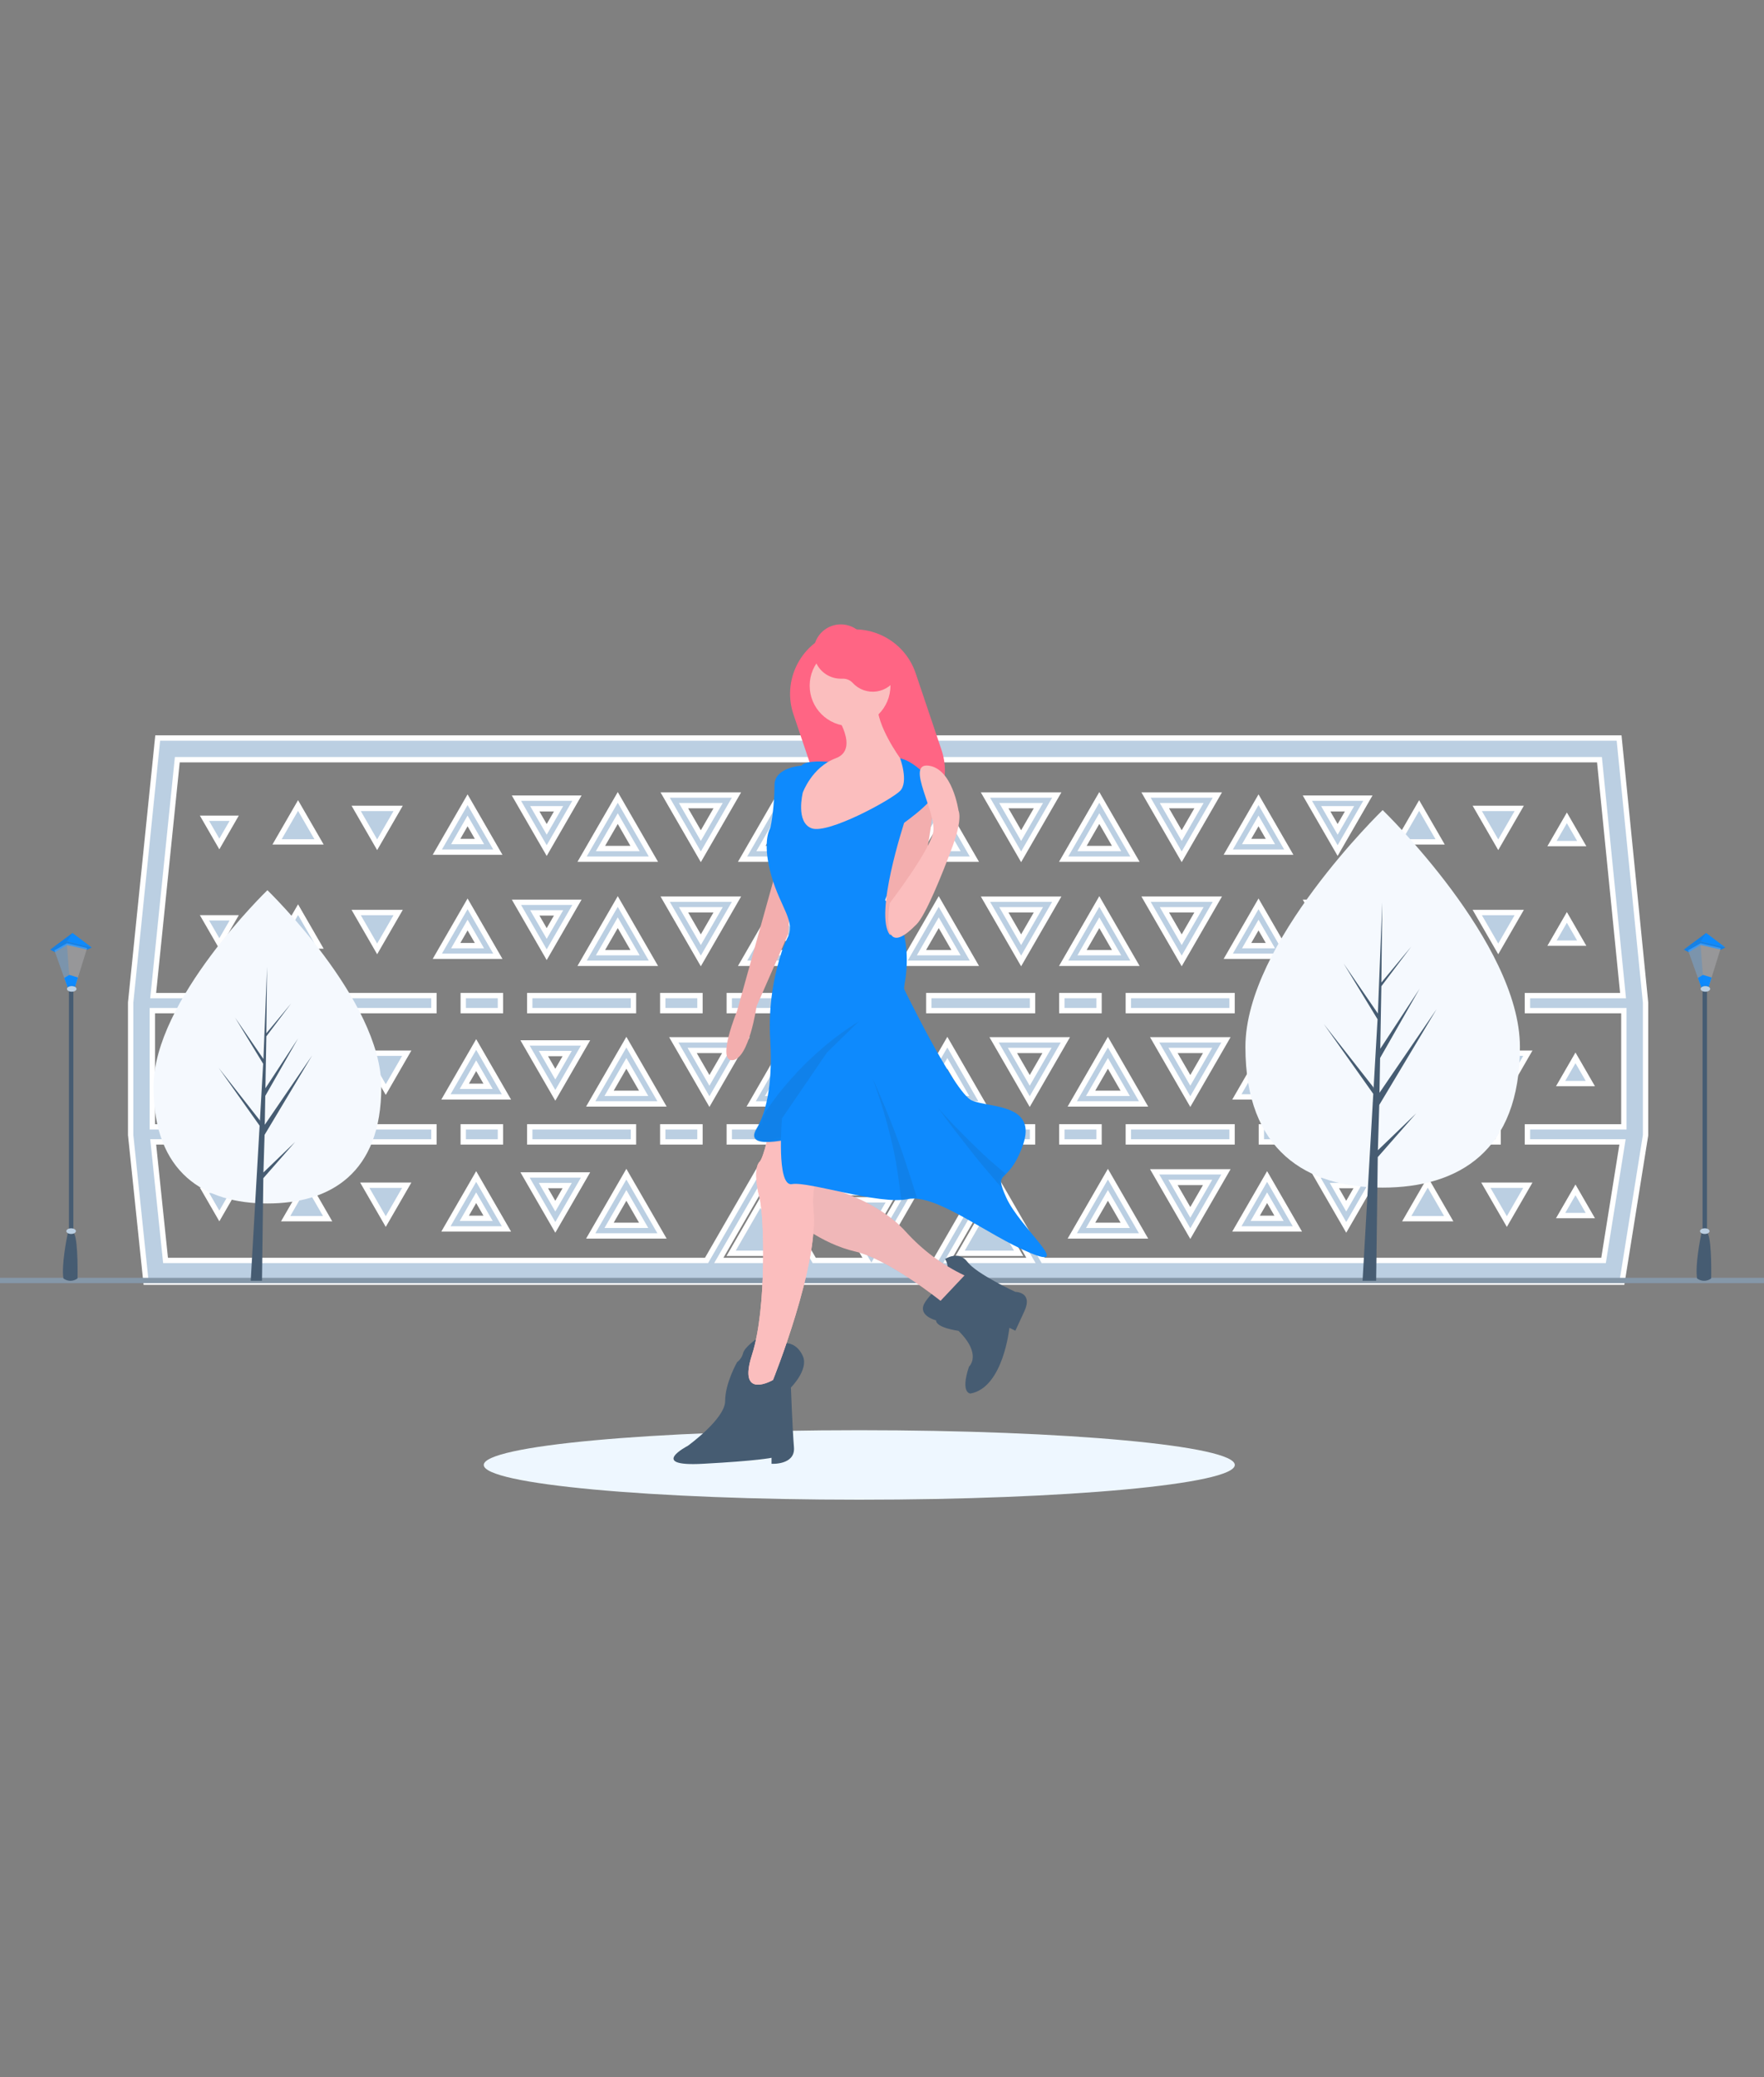 <svg width="660" height="777" viewBox="0 0 660 777" fill="none" xmlns="http://www.w3.org/2000/svg">
<rect x="0" y="0" width="660" height="777" fill="#808080" stroke="none"/>
<path d="M315.53 448.16L314.375 446.16H316.684H335.373H337.682L336.528 448.159L327.188 464.347L326.034 466.348L324.878 464.347L315.53 448.16ZM307.496 442.189L323.263 469.497L324.418 471.497H322.108H305.411H304.641L304.256 470.83L284.494 436.6L264.736 470.83L264.351 471.497H263.581H63.14H61.938L61.814 470.302L57.467 428.626L57.313 427.154H58.793H87.695V421.527H58.331H56.998V420.194V379.388V378.055H58.331H87.695V372.428H58.784H57.307L57.458 370.959L66.213 285.383L66.336 284.186H67.539H597.233H598.44L598.56 285.386L607.113 370.962L607.26 372.428H605.787H571.483V378.055H606.23H607.564V379.388V420.194V421.527H606.23H571.483V427.154H605.501H607.065L606.817 428.699L600.146 470.374L599.966 471.497H598.829H391.092H390.322L389.937 470.83L370.175 436.601L350.421 470.83L350.036 471.497H349.266H329.949H327.64L328.795 469.497L344.562 442.189H307.496ZM369.02 446.541L370.174 444.54L371.329 446.54L384.585 469.497L385.74 471.497H383.431H356.927H354.619L355.773 469.497L369.02 446.541ZM283.339 446.541L284.493 444.54L285.648 446.54L298.904 469.497L300.059 471.497H297.75H271.246H268.937L270.091 469.497L283.339 446.541ZM608.435 469.953L615.683 424.663V375.038L605.784 276.071H59.004L48.883 375.035V424.551L53.623 470.025L53.623 470.025L54.623 479.612H606.891L608.435 469.953ZM333.064 448.826H318.994L326.033 461.014L333.064 448.826ZM381.121 468.83L370.175 449.874L359.236 468.83H381.121ZM295.44 468.83L284.494 449.874L273.555 468.83H295.44Z" fill="#BBCFE2" stroke="white" stroke-width="2"/>
<path d="M187.241 372.424H173.316V378.052H187.241V372.424Z" fill="#BBCFE2" stroke="white" stroke-width="2"/>
<path d="M336.546 372.424H322.625V378.052H336.546V372.424Z" fill="#BBCFE2" stroke="white" stroke-width="2"/>
<path d="M123.541 378.052H162.352V372.424H123.541V378.052Z" fill="#BBCFE2" stroke="white" stroke-width="2"/>
<path d="M460.976 372.424H422.165V378.052H460.976V372.424Z" fill="#BBCFE2" stroke="white" stroke-width="2"/>
<path d="M112.578 372.424H98.657V378.052H112.578V372.424Z" fill="#BBCFE2" stroke="white" stroke-width="2"/>
<path d="M485.861 372.424H471.94V378.052H485.861V372.424Z" fill="#BBCFE2" stroke="white" stroke-width="2"/>
<path d="M386.323 372.424H347.512V378.052H386.323V372.424Z" fill="#BBCFE2" stroke="white" stroke-width="2"/>
<path d="M411.205 372.424H397.284V378.052H411.205V372.424Z" fill="#BBCFE2" stroke="white" stroke-width="2"/>
<path d="M535.629 372.424H496.818V378.052H535.629V372.424Z" fill="#BBCFE2" stroke="white" stroke-width="2"/>
<path d="M560.514 372.424H546.593V378.052H560.514V372.424Z" fill="#BBCFE2" stroke="white" stroke-width="2"/>
<path d="M311.661 372.424H272.85V378.052H311.661V372.424Z" fill="#BBCFE2" stroke="white" stroke-width="2"/>
<path d="M198.197 378.052H237.008V372.424H198.197V378.052Z" fill="#BBCFE2" stroke="white" stroke-width="2"/>
<path d="M261.893 372.424H247.972V378.052H261.893V372.424Z" fill="#BBCFE2" stroke="white" stroke-width="2"/>
<path d="M237.008 421.528H198.197V427.155H237.008V421.528Z" fill="#BBCFE2" stroke="white" stroke-width="2"/>
<path d="M496.821 427.155H535.633V421.528H496.821V427.155Z" fill="#BBCFE2" stroke="white" stroke-width="2"/>
<path d="M460.976 421.528H422.165V427.155H460.976V421.528Z" fill="#BBCFE2" stroke="white" stroke-width="2"/>
<path d="M272.853 427.155H311.664V421.528H272.853V427.155Z" fill="#BBCFE2" stroke="white" stroke-width="2"/>
<path d="M485.861 421.528H471.94V427.155H485.861V421.528Z" fill="#BBCFE2" stroke="white" stroke-width="2"/>
<path d="M347.512 427.155H386.323V421.528H347.512V427.155Z" fill="#BBCFE2" stroke="white" stroke-width="2"/>
<path d="M322.625 427.155H336.546V421.528H322.625V427.155Z" fill="#BBCFE2" stroke="white" stroke-width="2"/>
<path d="M411.205 421.528H397.284V427.155H411.205V421.528Z" fill="#BBCFE2" stroke="white" stroke-width="2"/>
<path d="M187.241 421.528H173.316V427.155H187.241V421.528Z" fill="#BBCFE2" stroke="white" stroke-width="2"/>
<path d="M247.972 427.155H261.893V421.528H247.972V427.155Z" fill="#BBCFE2" stroke="white" stroke-width="2"/>
<path d="M112.578 421.528H98.657V427.155H112.578V421.528Z" fill="#BBCFE2" stroke="white" stroke-width="2"/>
<path d="M123.541 427.155H162.352V421.528H123.541V427.155Z" fill="#BBCFE2" stroke="white" stroke-width="2"/>
<path d="M560.514 421.528H546.593V427.155H560.514V421.528Z" fill="#BBCFE2" stroke="white" stroke-width="2"/>
<path d="M290.244 408.985H287.935L289.089 406.986L293.242 399.786L294.396 397.787L295.551 399.785L299.714 406.985L300.87 408.985H298.559H290.244ZM281.059 412.956H307.743L294.397 389.85L281.059 412.956Z" fill="#BBCFE2" stroke="white" stroke-width="2"/>
<path d="M353.291 399.787L354.446 397.787L355.6 399.787L359.754 406.987L360.908 408.987H358.599H350.288H347.978L349.133 406.986L353.291 399.787ZM354.445 389.847L341.104 412.952H367.787L354.445 389.847Z" fill="#BBCFE2" stroke="white" stroke-width="2"/>
<path d="M329.633 392.944H331.941L330.788 394.944L326.634 402.144L325.48 404.143L324.325 402.145L320.163 394.945L319.006 392.944H321.317H329.633ZM312.137 388.974L325.479 412.084L338.817 388.974H312.137Z" fill="#BBCFE2" stroke="white" stroke-width="2"/>
<path d="M233.199 399.787L234.354 397.786L235.509 399.787L239.663 406.987L240.816 408.987H238.508H230.201H227.892L229.046 406.987L233.199 399.787ZM234.354 389.847L221.012 412.952H247.696L234.354 389.847Z" fill="#BBCFE2" stroke="white" stroke-width="2"/>
<path d="M260.119 394.943L258.965 392.944H261.274H269.59H271.901L270.744 394.944L266.582 402.144L265.426 404.143L264.272 402.143L260.119 394.943ZM252.09 388.974L265.428 412.079L278.773 388.974H252.09Z" fill="#BBCFE2" stroke="white" stroke-width="2"/>
<path d="M208.923 399.809L207.769 401.813L206.613 399.81L204.477 396.109L203.323 394.109H205.632H209.9H212.206L211.055 396.108L208.923 399.809ZM196.443 390.139L207.768 409.75L219.088 390.139H196.443Z" fill="#BBCFE2" stroke="white" stroke-width="2"/>
<path d="M177.008 400.66L178.162 398.657L179.318 400.659L181.454 404.36L182.608 406.36H180.299H176.031H173.724L174.876 404.361L177.008 400.66ZM178.163 390.719L166.842 410.33H189.487L178.163 390.719Z" fill="#BBCFE2" stroke="white" stroke-width="2"/>
<path d="M152.187 393.974H136.483L144.335 407.573L152.187 393.974Z" fill="#BBCFE2" stroke="white" stroke-width="2"/>
<path d="M106.879 406.495H122.583L114.731 392.896L106.879 406.495Z" fill="#BBCFE2" stroke="white" stroke-width="2"/>
<path d="M555.933 393.975L563.785 407.575L571.641 393.975H555.933Z" fill="#BBCFE2" stroke="white" stroke-width="2"/>
<path d="M534.187 392.896L526.335 406.495H542.039L534.187 392.896Z" fill="#BBCFE2" stroke="white" stroke-width="2"/>
<path d="M595.019 405.337L589.465 395.712L583.907 405.337H595.019Z" fill="#BBCFE2" stroke="white" stroke-width="2"/>
<path d="M76.506 395.859L82.064 405.485L87.622 395.859H76.506Z" fill="#BBCFE2" stroke="white" stroke-width="2"/>
<path d="M591.8 352.809L586.246 343.184L580.688 352.809H591.8Z" fill="#BBCFE2" stroke="white" stroke-width="2"/>
<path d="M76.506 343.333L82.064 352.958L87.622 343.333H76.506Z" fill="#BBCFE2" stroke="white" stroke-width="2"/>
<path d="M591.804 315.562L586.246 305.937L580.688 315.562H591.804Z" fill="#BBCFE2" stroke="white" stroke-width="2"/>
<path d="M76.506 306.088L82.064 315.714L87.622 306.088H76.506Z" fill="#BBCFE2" stroke="white" stroke-width="2"/>
<path d="M504.845 399.81L503.689 401.813L502.534 399.809L500.403 396.108L499.251 394.109H501.558H505.826H508.135L506.981 396.109L504.845 399.81ZM492.369 390.139L503.69 409.75L515.014 390.139H492.369Z" fill="#BBCFE2" stroke="white" stroke-width="2"/>
<path d="M471.953 406.359H469.644L470.798 404.359L472.934 400.658L474.088 398.659L475.243 400.657L477.384 404.358L478.541 406.359H476.23H471.953ZM462.769 410.329H485.413L474.089 390.722L462.769 410.329Z" fill="#BBCFE2" stroke="white" stroke-width="2"/>
<path d="M389.426 392.944H391.735L390.581 394.944L386.428 402.144L385.273 404.144L384.118 402.144L379.96 394.945L378.805 392.944H381.115H389.426ZM371.93 388.974L385.272 412.084L398.611 388.974H371.93Z" fill="#BBCFE2" stroke="white" stroke-width="2"/>
<path d="M413.367 399.787L414.522 397.787L415.677 399.787L419.83 406.987L420.984 408.987H418.675H410.364H408.054L409.209 406.986L413.367 399.787ZM414.522 389.847L401.18 412.952H427.864L414.522 389.847Z" fill="#BBCFE2" stroke="white" stroke-width="2"/>
<path d="M440.042 394.943L438.889 392.944H441.197H449.509H451.818L450.663 394.944L446.505 402.143L445.35 404.144L444.196 402.143L440.042 394.943ZM432.013 388.974L445.351 412.079L458.693 388.974H432.013Z" fill="#BBCFE2" stroke="white" stroke-width="2"/>
<path d="M230.2 458.368H227.891L229.045 456.368L233.198 449.169L234.353 447.168L235.508 449.168L239.666 456.367L240.821 458.368H238.511H230.2ZM221.015 462.338H247.695L234.353 439.228L221.015 462.338Z" fill="#BBCFE2" stroke="white" stroke-width="2"/>
<path d="M204.476 445.493L203.322 443.493H205.631H209.903H212.212L211.058 445.493L208.922 449.193L207.767 451.194L206.612 449.193L204.476 445.493ZM196.447 439.523L207.767 459.13L219.087 439.523H196.447Z" fill="#BBCFE2" stroke="white" stroke-width="2"/>
<path d="M176.03 455.741H173.723L174.875 453.742L177.007 450.041L178.16 448.039L179.316 450.039L181.457 453.74L182.614 455.741H180.302H176.03ZM166.845 459.711H189.486L178.162 440.1L166.845 459.711Z" fill="#BBCFE2" stroke="white" stroke-width="2"/>
<path d="M136.48 443.358L144.332 456.957L152.188 443.358H136.48Z" fill="#BBCFE2" stroke="white" stroke-width="2"/>
<path d="M114.735 442.274L106.879 455.877H122.584L114.735 442.274Z" fill="#BBCFE2" stroke="white" stroke-width="2"/>
<path d="M555.933 443.358L563.785 456.957L571.641 443.358H555.933Z" fill="#BBCFE2" stroke="white" stroke-width="2"/>
<path d="M534.187 442.274L526.335 455.877H542.04L534.187 442.274Z" fill="#BBCFE2" stroke="white" stroke-width="2"/>
<path d="M589.465 445.093L583.907 454.718H595.023L589.465 445.093Z" fill="#BBCFE2" stroke="white" stroke-width="2"/>
<path d="M76.506 445.242L82.064 454.867L87.622 445.242H76.506Z" fill="#BBCFE2" stroke="white" stroke-width="2"/>
<path d="M504.845 449.192L503.689 451.195L502.534 449.191L500.403 445.49L499.251 443.491H501.558H505.826H508.135L506.981 445.491L504.845 449.192ZM492.369 439.521L503.69 459.132L515.014 439.521H492.369Z" fill="#BBCFE2" stroke="white" stroke-width="2"/>
<path d="M471.953 455.741H469.644L470.798 453.741L472.934 450.04L474.088 448.041L475.243 450.039L477.384 453.74L478.541 455.741H476.23H471.953ZM462.769 459.711H485.414L474.089 440.1L462.769 459.711Z" fill="#BBCFE2" stroke="white" stroke-width="2"/>
<path d="M410.366 458.368H408.056L409.212 456.367L413.369 449.168L414.524 447.169L415.679 449.168L419.837 456.367L420.992 458.368H418.682H410.366ZM401.186 462.338H427.866L414.524 439.228L401.186 462.338Z" fill="#BBCFE2" stroke="white" stroke-width="2"/>
<path d="M440.042 444.325L438.889 442.325H441.197H449.509H451.818L450.663 444.325L446.505 451.525L445.35 453.525L444.196 451.524L440.042 444.325ZM432.013 438.355L445.351 461.465L458.693 438.355H432.013Z" fill="#BBCFE2" stroke="white" stroke-width="2"/>
<path d="M287.024 356.371H284.716L285.869 354.371L290.023 347.172L291.177 345.172L292.332 347.171L296.494 354.37L297.651 356.371H295.34H287.024ZM277.84 360.341H304.524L291.178 337.231L277.84 360.341Z" fill="#BBCFE2" stroke="white" stroke-width="2"/>
<path d="M350.072 347.172L351.227 345.171L352.382 347.172L356.535 354.371L357.689 356.371H355.38H347.069H344.759L345.914 354.371L350.072 347.172ZM351.227 337.231L337.885 360.341H364.569L351.227 337.231Z" fill="#BBCFE2" stroke="white" stroke-width="2"/>
<path d="M316.943 342.329L315.788 340.329H318.098H326.414H328.724L327.569 342.329L323.411 349.528L322.256 351.527L321.101 349.528L316.943 342.329ZM308.918 336.358L322.256 359.468L335.598 336.358H308.918Z" fill="#BBCFE2" stroke="white" stroke-width="2"/>
<path d="M229.98 347.172L231.135 345.17L232.29 347.172L236.443 354.371L237.597 356.371H235.288H226.981H224.673L225.826 354.371L229.98 347.172ZM231.135 337.231L217.793 360.341H244.477L231.135 337.231Z" fill="#BBCFE2" stroke="white" stroke-width="2"/>
<path d="M256.901 342.329L255.745 340.329H258.055H266.371H268.681L267.526 342.329L263.368 349.528L262.213 351.527L261.058 349.528L256.901 342.329ZM248.871 336.358L262.213 359.468L275.555 336.358H248.871Z" fill="#BBCFE2" stroke="white" stroke-width="2"/>
<path d="M206.68 341.493H208.987L207.836 343.492L205.704 347.193L204.551 349.195L203.394 347.195L201.254 343.494L200.097 341.493H202.408H206.68ZM193.224 337.523L204.548 357.134L215.865 337.523H193.224Z" fill="#BBCFE2" stroke="white" stroke-width="2"/>
<path d="M173.789 348.043L174.943 346.039L176.099 348.042L178.235 351.743L179.389 353.743H177.08H172.812H170.506L171.657 351.744L173.789 348.043ZM174.944 338.102L163.624 357.713H186.269L174.944 338.102Z" fill="#BBCFE2" stroke="white" stroke-width="2"/>
<path d="M141.112 354.96L148.968 341.357H133.263L141.112 354.96Z" fill="#BBCFE2" stroke="white" stroke-width="2"/>
<path d="M111.516 340.281L103.664 353.879H119.364L111.516 340.281Z" fill="#BBCFE2" stroke="white" stroke-width="2"/>
<path d="M560.565 354.96L568.421 341.357H552.716L560.565 354.96Z" fill="#BBCFE2" stroke="white" stroke-width="2"/>
<path d="M538.825 353.877L530.969 340.278L523.116 353.877H538.825Z" fill="#BBCFE2" stroke="white" stroke-width="2"/>
<path d="M502.61 341.493H504.919L503.765 343.493L501.629 347.194L500.474 349.195L499.319 347.194L497.183 343.493L496.029 341.493H498.338H502.61ZM489.153 337.523L500.474 357.134L511.794 337.523H489.153Z" fill="#BBCFE2" stroke="white" stroke-width="2"/>
<path d="M469.719 348.042L470.874 346.041L472.029 348.042L474.165 351.743L475.319 353.743H473.01H468.738H466.429L467.583 351.743L469.719 348.042ZM470.874 338.102L459.553 357.713H482.198L470.874 338.102Z" fill="#BBCFE2" stroke="white" stroke-width="2"/>
<path d="M383.208 349.526L382.053 351.528L380.898 349.526L376.745 342.327L375.591 340.327H377.9H386.207H388.515L387.362 342.327L383.208 349.526ZM368.711 336.361L382.053 359.467L395.395 336.361H368.711Z" fill="#BBCFE2" stroke="white" stroke-width="2"/>
<path d="M407.151 356.371H404.843L405.996 354.371L410.15 347.172L411.304 345.171L412.459 347.172L416.617 354.371L417.772 356.371H415.463H407.151ZM397.967 360.341H424.647L411.305 337.232L397.967 360.341Z" fill="#BBCFE2" stroke="white" stroke-width="2"/>
<path d="M446.286 340.329H448.595L447.441 342.328L443.288 349.528L442.134 351.528L440.978 349.528L436.82 342.329L435.665 340.329H437.975H446.286ZM428.791 336.358L442.133 359.468L455.471 336.358H428.791Z" fill="#BBCFE2" stroke="white" stroke-width="2"/>
<path d="M296.492 315.417L297.647 317.418H295.337H287.021H284.712L285.867 315.417L290.025 308.218L291.179 306.219L292.334 308.218L296.492 315.417ZM277.837 321.388H304.521L291.179 298.282L277.837 321.388Z" fill="#BBCFE2" stroke="white" stroke-width="2"/>
<path d="M356.535 315.418L357.689 317.418H355.38H347.064H344.753L345.91 315.417L350.072 308.218L351.228 306.219L352.382 308.219L356.535 315.418ZM337.885 321.388H364.565L351.227 298.282L337.885 321.388Z" fill="#BBCFE2" stroke="white" stroke-width="2"/>
<path d="M326.414 301.376H328.722L327.569 303.376L323.415 310.575L322.262 312.575L321.106 310.576L316.944 303.377L315.787 301.376H318.098H326.414ZM308.918 297.406L322.26 320.512L335.598 297.406H308.918Z" fill="#BBCFE2" stroke="white" stroke-width="2"/>
<path d="M236.443 315.418L237.597 317.418H235.288H226.977H224.667L225.822 315.417L229.98 308.218L231.136 306.218L232.29 308.219L236.443 315.418ZM217.793 321.388H244.473L231.135 298.282L217.793 321.388Z" fill="#BBCFE2" stroke="white" stroke-width="2"/>
<path d="M266.368 301.376H268.676L267.522 303.376L263.369 310.575L262.215 312.575L261.06 310.576L256.897 303.377L255.741 301.376H258.052H266.368ZM248.868 297.406L262.214 320.512L275.552 297.406H248.868Z" fill="#BBCFE2" stroke="white" stroke-width="2"/>
<path d="M206.68 302.541H208.987L207.836 304.54L205.704 308.241L204.551 310.243L203.394 308.243L201.254 304.542L200.097 302.541H202.408H206.68ZM193.224 298.571L204.548 318.182L215.865 298.571H193.224Z" fill="#BBCFE2" stroke="white" stroke-width="2"/>
<path d="M173.789 309.091L174.943 307.087L176.099 309.09L178.235 312.791L179.389 314.791H177.08H172.812H170.506L171.657 312.792L173.789 309.091ZM174.944 299.15L163.624 318.761H186.269L174.944 299.15Z" fill="#BBCFE2" stroke="white" stroke-width="2"/>
<path d="M141.112 316.004L148.968 302.405H133.263L141.112 316.004Z" fill="#BBCFE2" stroke="white" stroke-width="2"/>
<path d="M119.369 314.925L111.513 301.326L103.66 314.925H119.369Z" fill="#BBCFE2" stroke="white" stroke-width="2"/>
<path d="M560.565 316.004L568.421 302.405H552.716L560.565 316.004Z" fill="#BBCFE2" stroke="white" stroke-width="2"/>
<path d="M538.825 314.925L530.969 301.326L523.116 314.925H538.825Z" fill="#BBCFE2" stroke="white" stroke-width="2"/>
<path d="M502.61 302.541H504.919L503.765 304.541L501.629 308.242L500.474 310.243L499.319 308.242L497.183 304.541L496.029 302.541H498.338H502.61ZM489.153 298.571L500.474 318.182L511.794 298.571H489.153Z" fill="#BBCFE2" stroke="white" stroke-width="2"/>
<path d="M474.165 312.791L475.319 314.791H473.01H468.733H466.422L467.579 312.79L469.72 309.089L470.875 307.091L472.029 309.09L474.165 312.791ZM459.554 318.761H482.194L470.874 299.154L459.554 318.761Z" fill="#BBCFE2" stroke="white" stroke-width="2"/>
<path d="M386.207 301.376H388.515L387.362 303.376L383.208 310.575L382.054 312.576L380.899 310.576L376.741 303.376L375.586 301.376H377.895H386.207ZM368.711 297.406L382.053 320.512L395.391 297.406H368.711Z" fill="#BBCFE2" stroke="white" stroke-width="2"/>
<path d="M416.615 315.418L417.768 317.418H415.46H407.148H404.839L405.994 315.417L410.152 308.218L411.307 306.218L412.461 308.219L416.615 315.418ZM397.964 321.388H424.644L411.306 298.282L397.964 321.388Z" fill="#BBCFE2" stroke="white" stroke-width="2"/>
<path d="M446.286 301.376H448.595L447.441 303.376L443.288 310.575L442.134 312.576L440.978 310.576L436.82 303.376L435.665 301.376H437.975H446.286ZM428.791 297.406L442.133 320.512L455.471 297.406H428.791Z" fill="#BBCFE2" stroke="white" stroke-width="2"/>
<path d="M660 478H0V480H660V478Z" fill="#8597A8"/>
<path d="M142.662 406.526C142.662 438.886 123.584 450.185 100.049 450.185C76.515 450.185 57.437 438.886 57.437 406.526C57.437 374.167 100.049 333 100.049 333C100.049 333 142.662 374.167 142.662 406.526Z" fill="#F5F9FE"/>
<path d="M98.564 438.586L98.995 424.519L116.79 394.805L99.062 420.751L99.254 409.951L111.519 388.454L99.305 407.093L99.651 387.67L108.919 375.377L99.651 386.52L99.921 361.615L98.564 396.149L87.952 380.662L98.461 397.937L97.217 419.63L97.18 419.055L81.787 399.424L97.133 421.089L96.978 423.801L96.95 423.842L96.963 424.065L93.806 479.101H98.023L98.526 440.723L110.455 427.133L98.564 438.586Z" fill="#465C72"/>
<path d="M568.678 391.639C568.678 430.637 545.686 444.254 517.324 444.254C488.962 444.254 465.97 430.637 465.97 391.639C465.97 352.642 517.324 303.03 517.324 303.03C517.324 303.03 568.678 352.642 568.678 391.639Z" fill="#F5F9FE"/>
<path d="M515.533 430.275L516.053 413.322L537.499 377.513L516.134 408.782L516.365 395.767L531.145 369.859L516.427 392.322L516.843 368.915L528.012 354.1L516.843 367.529L517.169 337.515L515.533 379.133L502.744 360.469L515.409 381.288L513.91 407.431L513.866 406.737L495.315 383.079L513.809 409.189L513.622 412.458L513.588 412.507L513.603 412.775L509.8 479.101H514.882L515.487 432.851L529.864 416.473L515.533 430.275Z" fill="#465C72"/>
<path d="M321.5 561C399.096 561 462 555.18 462 548C462 540.82 399.096 535 321.5 535C243.904 535 181 540.82 181 548C181 555.18 243.904 561 321.5 561Z" fill="#EEF7FF"/>
<path d="M342.595 251.846C338.341 239.228 324.658 232.444 312.033 236.694C299.407 240.943 292.62 254.616 296.874 267.234L306.544 295.916C310.797 308.534 324.481 315.318 337.106 311.069C349.732 306.819 356.518 293.146 352.265 280.528L342.595 251.846Z" fill="#FF6584"/>
<path opacity="0.1" d="M312.724 267.413C312.724 267.413 321.684 280.266 312.724 283.621C303.764 286.975 300.365 296.484 300.365 296.484C300.365 296.484 297.564 307.669 303.723 309.861C309.882 312.053 333.384 299.241 336.741 295.887C340.099 292.532 336.741 283.538 336.741 283.538C336.741 283.538 327.792 271.19 328.348 263.41C328.904 255.631 312.724 267.413 312.724 267.413Z" fill="#333333"/>
<path opacity="0.1" d="M317.205 410.007C317.205 410.007 308.78 440.723 313.291 445.231C313.847 445.786 328.956 449.707 339.039 460.893C345.183 467.671 352.597 473.181 360.862 477.11L351.902 486.608C351.902 486.608 332.334 470.957 319.975 468.158C307.616 465.359 294.794 455.809 294.794 452.506C294.794 449.203 303.188 407.228 303.188 407.228L317.205 410.007Z" fill="#333333"/>
<path d="M353.592 470.957C353.592 470.957 358.628 467.602 361.996 472.078C365.364 476.555 379.896 483.254 379.896 483.254C379.896 483.254 386.621 483.254 383.253 490.529L379.896 497.794L377.661 496.683C377.661 496.683 375.426 519.044 363.108 521.287C363.108 521.287 359.195 521.287 362.552 511.213C362.552 511.213 367.588 506.747 358.628 497.835C358.628 497.835 350.234 496.724 350.234 493.925C350.234 493.925 343.519 492.248 345.765 487.751C348.01 483.254 357.505 477.11 353.592 470.957Z" fill="#465C72"/>
<path d="M282.888 500.974C282.888 500.974 278.593 503.948 278.026 506.181C277.691 507.523 276.901 508.708 275.792 509.535C275.792 509.535 271.311 517.366 271.311 524.076C271.311 530.785 257.325 540.859 257.325 540.859C257.325 540.859 242.206 548.68 262.918 547.569C283.629 546.457 288.665 545.326 288.665 545.326V547.569C288.665 547.569 297.615 548.125 297.059 541.395C296.503 534.665 295.916 519.044 295.916 519.044C295.916 519.044 302.631 512.334 300.396 507.302C298.161 502.27 294.217 502.466 294.217 502.466C294.217 502.466 290.838 513.456 288.037 512.89C285.236 512.324 283.269 504.709 282.888 500.974Z" fill="#465C72"/>
<path d="M290.901 323.886L275.793 378.127C275.793 378.127 267.955 397.143 274.114 396.577C280.273 396.012 283.064 376.449 283.064 376.449L294.825 349.612L296.504 328.362L290.901 323.886Z" fill="#F3AEAE"/>
<path d="M318.05 271.601C326.394 271.601 333.159 264.843 333.159 256.505C333.159 248.168 326.394 241.409 318.05 241.409C309.706 241.409 302.941 248.168 302.941 256.505C302.941 264.843 309.706 271.601 318.05 271.601Z" fill="#FBBEBE"/>
<path opacity="0.1" d="M339.595 303.758L339.327 304.53C337.535 309.942 327.246 341.935 332.88 349.612C332.88 349.612 339.595 351.289 341.83 342.336C344.065 333.384 351.346 298.726 348.545 295.927C345.743 293.128 339.595 303.758 339.595 303.758Z" fill="#333333"/>
<path d="M327.021 238.446C325.841 238.389 324.66 238.535 323.529 238.878C322.672 237.301 321.413 235.979 319.878 235.047C318.344 234.115 316.59 233.605 314.795 233.57C312.999 233.535 311.226 233.976 309.657 234.848C308.087 235.72 306.777 236.991 305.859 238.534C304.941 240.076 304.449 241.833 304.432 243.628C304.414 245.422 304.873 247.189 305.761 248.748C306.65 250.307 307.935 251.604 309.488 252.506C311.04 253.407 312.804 253.882 314.6 253.881H315.115C315.843 253.837 316.571 253.954 317.247 254.225C317.924 254.495 318.533 254.912 319.029 255.446C320.155 256.679 321.568 257.616 323.143 258.174C324.718 258.732 326.406 258.893 328.059 258.644C329.711 258.394 331.276 257.742 332.616 256.744C333.955 255.745 335.028 254.433 335.739 252.922C336.45 251.411 336.777 249.748 336.691 248.08C336.605 246.413 336.11 244.792 335.247 243.362C334.385 241.932 333.184 240.736 331.749 239.88C330.314 239.024 328.69 238.535 327.021 238.456V238.446Z" fill="#FF6584"/>
<path d="M317.205 410.007C317.205 410.007 308.78 440.723 313.291 445.231C313.847 445.786 328.956 449.707 339.039 460.893C345.183 467.671 352.597 473.181 360.862 477.11L351.902 486.608C351.902 486.608 332.334 470.957 319.975 468.158C307.616 465.359 294.794 455.809 294.794 452.506C294.794 449.203 303.188 407.228 303.188 407.228L317.205 410.007Z" fill="#FBBEBE"/>
<path opacity="0.05" d="M317.205 410.007C317.205 410.007 308.78 440.723 313.291 445.231C313.847 445.786 328.956 449.707 339.039 460.893C345.183 467.672 352.597 473.181 360.862 477.11L351.902 486.608C351.902 486.608 332.334 470.957 319.975 468.158C307.616 465.359 294.794 455.809 294.794 452.506C294.794 449.203 303.188 407.228 303.188 407.228L317.205 410.007Z" fill="#25323F"/>
<path d="M288.1 421.749C288.1 421.749 285.865 432.934 284.186 434.612C282.507 436.289 282.507 441.877 284.186 447.989C285.865 454.102 286.987 489.367 281.385 506.706C275.782 524.045 289.222 516.214 289.222 516.214C289.222 516.214 306.576 473.149 304.331 452.414C302.086 431.679 323.899 409.349 323.899 409.349L297.06 404.409L288.1 421.749Z" fill="#FBBEBE"/>
<path d="M288.1 421.749C288.1 421.749 285.865 432.934 284.186 434.612C282.507 436.289 282.507 441.877 284.186 447.989C285.865 454.102 286.987 489.367 281.385 506.706C275.782 524.045 289.222 516.214 289.222 516.214C289.222 516.214 306.576 473.149 304.331 452.414C302.086 431.679 323.899 409.349 323.899 409.349L297.06 404.409L288.1 421.749Z" fill="#FBBEBE"/>
<path d="M305.453 302.081C305.453 302.081 303.167 290.247 309.903 284.979C309.903 284.979 301.54 284.186 299.861 286.419C299.861 286.419 289.778 286.975 289.778 293.694C289.778 300.414 288.666 308.791 288.099 309.902C287.533 311.013 285.308 316.076 288.666 327.797C292.023 339.518 297.935 344.858 294.536 351.012C293.475 353.178 292.606 355.434 291.941 357.752C288.82 367.849 287.547 378.425 288.182 388.973C288.779 398.955 288.439 413.228 283.032 422.283C274.082 437.379 337.885 413.341 339.008 408.309C340.13 403.277 341.799 389.848 339.564 382.583C338.215 377.861 337.833 372.916 338.441 368.043C338.441 368.043 342.921 347.915 331.17 336.729L346.835 290.319C346.835 290.319 340.12 283.044 335.084 283.6C330.047 284.155 305.453 302.081 305.453 302.081Z" fill="#0E8AFD"/>
<mask id="mask0" mask-type="alpha" maskUnits="userSpaceOnUse" x="282" y="283" width="65" height="145">
<path d="M305.453 302.081C305.453 302.081 303.167 290.247 309.903 284.979C309.903 284.979 301.54 284.186 299.861 286.419C299.861 286.419 289.778 286.975 289.778 293.694C289.778 300.414 288.666 308.791 288.099 309.902C287.533 311.013 285.308 316.076 288.666 327.797C292.023 339.518 297.935 344.858 294.536 351.012C293.475 353.178 292.606 355.434 291.941 357.752C288.82 367.849 287.547 378.425 288.182 388.973C288.779 398.955 288.439 413.228 283.032 422.283C274.082 437.379 337.885 413.341 339.008 408.309C340.13 403.277 341.799 389.848 339.564 382.583C338.215 377.861 337.833 372.916 338.441 368.043C338.441 368.043 342.921 347.915 331.17 336.729L346.835 290.319C346.835 290.319 340.12 283.044 335.084 283.6C330.047 284.155 305.453 302.081 305.453 302.081Z" fill="#0E8AFD"/>
</mask>
<g mask="url(#mask0)">
<path opacity="0.1" d="M325 380C306.5 390 288 409.5 280 427.5L309.5 431L338 378H335.5C335.5 378 343.5 370 325 380Z" fill="#25323F"/>
</g>
<path d="M339.595 303.758L339.327 304.53C337.535 309.942 327.246 341.935 332.88 349.612C332.88 349.612 339.595 351.289 341.83 342.336C344.065 333.384 351.346 298.726 348.545 295.927C345.743 293.128 339.595 303.758 339.595 303.758Z" fill="#F3AEAE"/>
<path d="M346.866 289.774C346.866 289.774 351.346 291.451 350.223 295.948C349.101 300.445 336.834 308.811 336.834 308.811L335.712 299.303L346.866 289.774Z" fill="#0E8AFD"/>
<path d="M336.794 366.942C336.794 366.942 356.939 408.886 363.664 411.685C370.39 414.484 388.289 412.796 382.687 428.458C377.084 444.12 371.492 436.845 376.507 448.01C381.523 459.175 401.699 475.413 385.467 468.694C369.236 461.974 350.203 446.333 339.575 448.566C328.946 450.799 302.272 441.805 296.319 442.947C290.366 444.089 292.58 418.374 292.58 418.374L309.368 393.769L336.794 366.942Z" fill="#0E8AFD"/>
<mask id="mask1" mask-type="alpha" maskUnits="userSpaceOnUse" x="292" y="366" width="100" height="105">
<path d="M336.794 366.942C336.794 366.942 356.939 408.886 363.664 411.685C370.39 414.484 388.289 412.796 382.687 428.458C377.084 444.12 371.492 436.845 376.507 448.01C381.523 459.175 401.699 475.413 385.467 468.694C369.236 461.974 350.203 446.333 339.575 448.566C328.946 450.799 302.272 441.805 296.319 442.947C290.366 444.089 292.58 418.374 292.58 418.374L309.368 393.769L336.794 366.942Z" fill="#0E8AFD"/>
</mask>
<g mask="url(#mask1)">
<path opacity="0.1" d="M343.5 449.5L337.5 451.5C337.5 451.5 336.171 438.917 334.5 431C331.262 415.654 326.5 403.5 326.5 403.5C326.5 403.5 331.424 414.022 336.5 428C339.514 436.3 343.5 449.5 343.5 449.5Z" fill="#25323F"/>
<path opacity="0.1" d="M379.145 449.315L383.989 445.249C383.989 445.249 373.963 437.531 368.091 431.964C356.709 421.174 351 414.5 351 414.5C351 414.5 355.233 420.458 364.488 432.099C369.983 439.01 379.145 449.315 379.145 449.315Z" fill="#25323F"/>
</g>
<path d="M312.724 267.413C312.724 267.413 321.684 280.266 312.724 283.621C303.764 286.975 300.365 296.484 300.365 296.484C300.365 296.484 297.564 307.669 303.723 309.861C309.882 312.053 333.384 299.241 336.741 295.887C340.099 292.532 336.741 283.538 336.741 283.538C336.741 283.538 327.792 271.19 328.348 263.41C328.904 255.631 312.724 267.413 312.724 267.413Z" fill="#FBBEBE"/>
<path d="M332.88 337.87C332.88 337.87 347.432 318.854 349.111 311.578C350.79 304.303 338.472 285.297 347.432 286.418C356.393 287.54 358.617 303.192 358.617 303.192C358.617 303.192 360.296 305.991 356.382 316.621C352.469 327.251 346.31 342.347 342.993 345.691C339.677 349.035 330.078 358.554 332.88 337.87Z" fill="#FBBEBE"/>
<path d="M27.442 369.925H25.789V461.147H27.442V369.925Z" fill="#465C72"/>
<path d="M29.011 478.212C28.253 478.8 27.322 479.119 26.364 479.119C25.405 479.119 24.474 478.8 23.717 478.212C22.98 473.33 24.855 463.734 25.297 461.582C25.356 461.301 25.39 461.149 25.39 461.149H27.507C27.648 461.291 27.761 461.459 27.838 461.644C29.294 464.757 29.011 478.212 29.011 478.212Z" fill="#465C72"/>
<path opacity="0.1" d="M27.07 459.179V461.15H26.177V459.174C26.321 459.151 26.467 459.14 26.613 459.141C26.766 459.141 26.919 459.154 27.07 459.179Z" fill="#333333"/>
<path opacity="0.1" d="M27.836 461.644C27.459 461.841 27.039 461.941 26.613 461.932C26.15 461.943 25.693 461.822 25.295 461.582C25.355 461.301 25.388 461.149 25.388 461.149H27.506C27.647 461.291 27.759 461.459 27.836 461.644Z" fill="#333333"/>
<path d="M26.612 461.595C27.598 461.595 28.397 461.121 28.397 460.536C28.397 459.951 27.598 459.477 26.612 459.477C25.627 459.477 24.828 459.951 24.828 460.536C24.828 461.121 25.627 461.595 26.612 461.595Z" fill="#BBCFE2"/>
<path d="M18.771 355.231L25.054 352.22L34.32 354.438L27.131 349L18.771 355.231Z" fill="#0E8AFD"/>
<path d="M20.61 356.195L18.771 355.231L25.054 352.22L34.32 354.438L32.691 355.231L25.054 353.517L20.61 356.195Z" fill="#0E8AFD"/>
<path opacity="0.1" d="M20.61 356.195L18.771 355.231L25.054 352.22L34.32 354.438L32.691 355.231L25.054 353.517L20.61 356.195Z" fill="#333333"/>
<path opacity="0.2" d="M20.358 355.483L25.418 369.661H27.926L32.608 354.605L25.054 352.848L20.358 355.483Z" fill="#F5F9FE"/>
<path d="M29.165 365.67L28.165 368.885L27.925 369.661H25.418L25.23 369.137L24.05 365.824L25.946 364.684L29.165 365.67Z" fill="#0E8AFD"/>
<path opacity="0.2" d="M25.054 353.518L26.253 369.661H25.418L20.61 356.195L25.054 353.518Z" fill="#0E8AFD"/>
<path opacity="0.1" d="M27.131 349L25.054 352.22L18.771 355.231L27.131 349Z" fill="#333333"/>
<path opacity="0.1" d="M28.164 368.885L27.926 369.661H25.414L25.229 369.137C25.512 368.778 26.123 368.53 26.837 368.53C27.304 368.519 27.765 368.642 28.164 368.885Z" fill="#333333"/>
<path opacity="0.1" d="M27.071 369.925V371.308C26.995 371.308 26.916 371.308 26.833 371.308C26.611 371.309 26.39 371.283 26.174 371.232V369.915L27.071 369.925Z" fill="#333333"/>
<path d="M26.838 370.984C27.823 370.984 28.622 370.51 28.622 369.925C28.622 369.34 27.823 368.866 26.838 368.866C25.852 368.866 25.054 369.34 25.054 369.925C25.054 370.51 25.852 370.984 26.838 370.984Z" fill="#BBCFE2"/>
<path d="M638.67 369.925H637.017V461.147H638.67V369.925Z" fill="#465C72"/>
<path d="M640.239 478.212C639.482 478.8 638.551 479.119 637.592 479.119C636.634 479.119 635.703 478.8 634.946 478.212C634.208 473.33 636.083 463.734 636.525 461.582C636.585 461.301 636.618 461.149 636.618 461.149H638.736C638.877 461.291 638.989 461.459 639.066 461.644C640.522 464.757 640.239 478.212 640.239 478.212Z" fill="#465C72"/>
<path opacity="0.1" d="M638.298 459.179V461.15H637.406V459.174C637.55 459.151 637.695 459.14 637.841 459.141C637.994 459.141 638.147 459.154 638.298 459.179Z" fill="#333333"/>
<path opacity="0.1" d="M639.065 461.644C638.688 461.841 638.267 461.941 637.842 461.932C637.378 461.943 636.921 461.822 636.524 461.582C636.583 461.301 636.617 461.149 636.617 461.149H638.734C638.875 461.291 638.988 461.459 639.065 461.644Z" fill="#333333"/>
<path d="M637.841 461.595C638.826 461.595 639.625 461.121 639.625 460.536C639.625 459.951 638.826 459.477 637.841 459.477C636.855 459.477 636.057 459.951 636.057 460.536C636.057 461.121 636.855 461.595 637.841 461.595Z" fill="#BBCFE2"/>
<path d="M630 355.231L636.283 352.22L645.549 354.438L638.36 349L630 355.231Z" fill="#0E8AFD"/>
<path d="M631.839 356.195L630 355.231L636.283 352.22L645.549 354.438L643.919 355.231L636.283 353.517L631.839 356.195Z" fill="#0E8AFD"/>
<path opacity="0.1" d="M631.839 356.195L630 355.231L636.283 352.22L645.549 354.438L643.919 355.231L636.283 353.517L631.839 356.195Z" fill="#333333"/>
<path opacity="0.2" d="M631.587 355.483L636.647 369.661H639.154L643.836 354.605L636.283 352.848L631.587 355.483Z" fill="#F5F9FE"/>
<path d="M640.393 365.67L639.394 368.885L639.154 369.661H636.646L636.458 369.137L635.278 365.824L637.174 364.684L640.393 365.67Z" fill="#0E8AFD"/>
<path opacity="0.2" d="M636.283 353.518L637.482 369.661H636.647L631.839 356.195L636.283 353.518Z" fill="#0E8AFD"/>
<path opacity="0.1" d="M638.36 349L636.283 352.22L630 355.231L638.36 349Z" fill="#333333"/>
<path opacity="0.1" d="M639.393 368.885L639.155 369.661H636.643L636.457 369.137C636.74 368.778 637.352 368.53 638.065 368.53C638.532 368.519 638.993 368.642 639.393 368.885Z" fill="#333333"/>
<path opacity="0.1" d="M638.299 369.925V371.308C638.223 371.308 638.145 371.308 638.061 371.308C637.839 371.309 637.618 371.283 637.402 371.232V369.915L638.299 369.925Z" fill="#333333"/>
<path d="M638.066 370.984C639.052 370.984 639.851 370.51 639.851 369.925C639.851 369.34 639.052 368.866 638.066 368.866C637.081 368.866 636.282 369.34 636.282 369.925C636.282 370.51 637.081 370.984 638.066 370.984Z" fill="#BBCFE2"/>
</svg>
